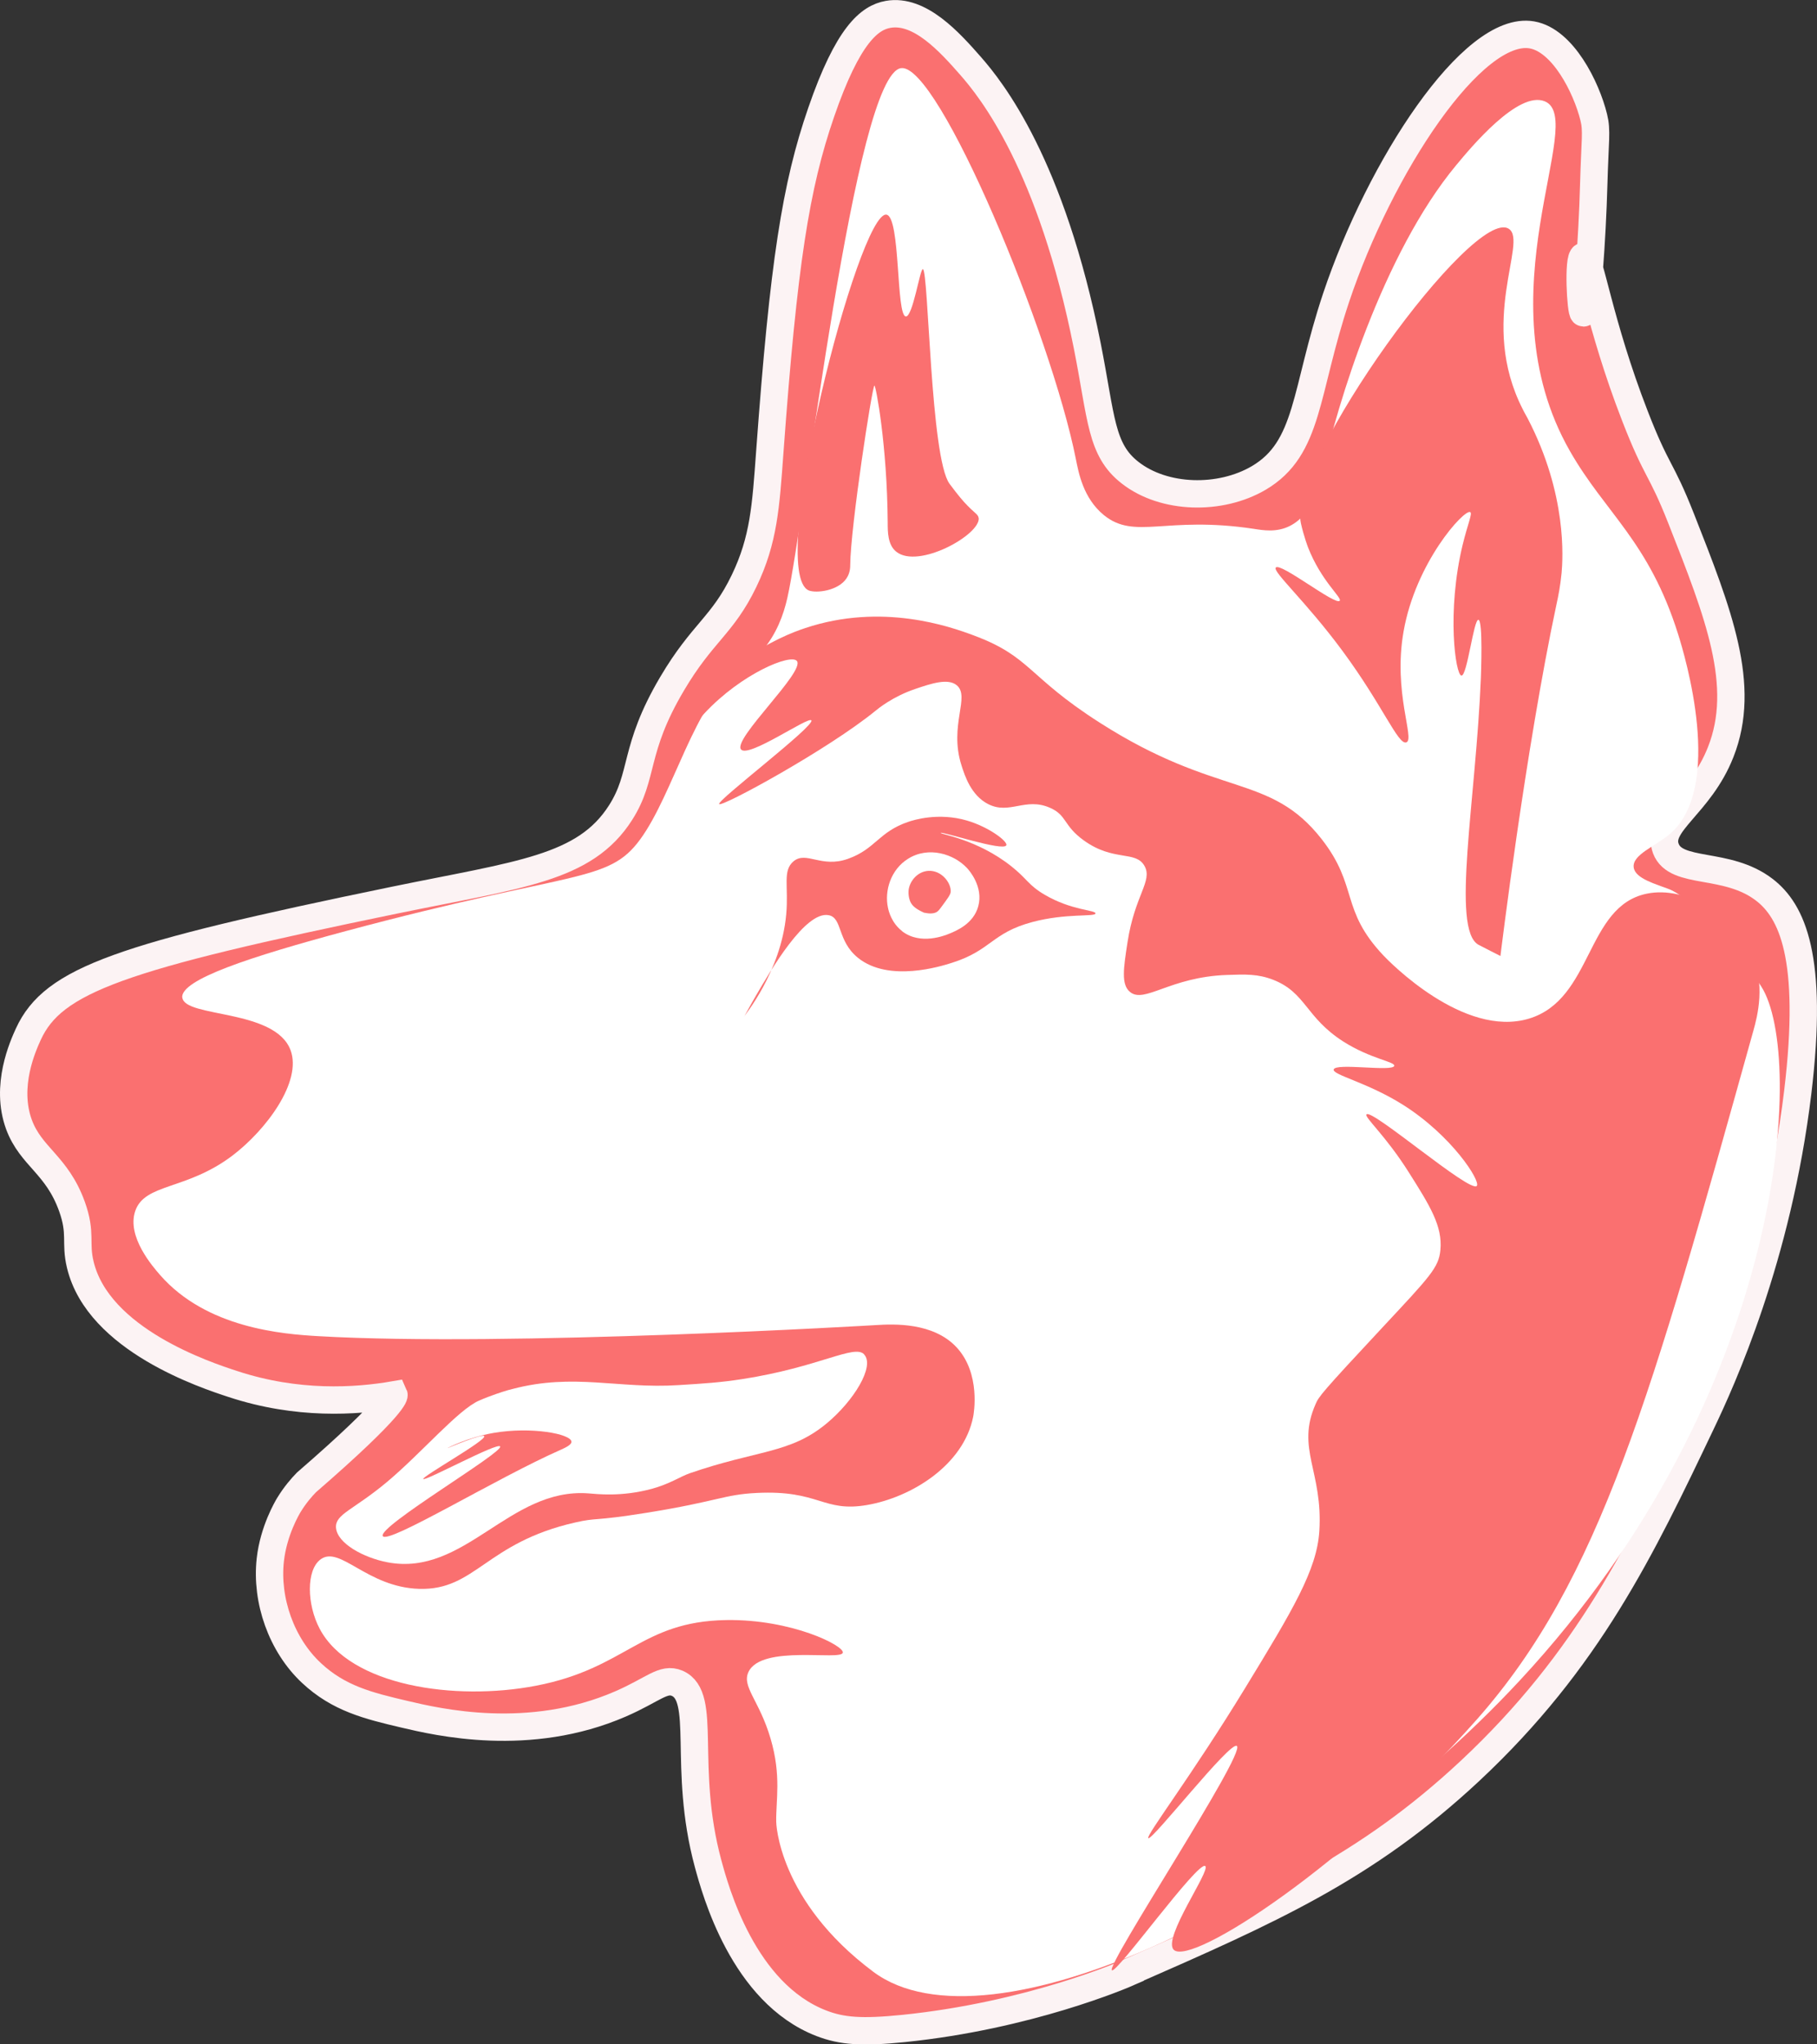 <?xml version="1.0" encoding="UTF-8"?>
<svg id="Layer_1" data-name="Layer 1" xmlns="http://www.w3.org/2000/svg" viewBox="0 0 132.82 149.42">
  <rect x="0" y="0" width="132.82" height="149.42" fill="#333333" stroke="none"/>
  <defs>
    <style>
      .cls-1 {
        stroke: #fcf3f4;
        stroke-miterlimit: 10;
        stroke-width: 2px;
      }

      .cls-1, .cls-2 {
        fill: #fa7070;
      }

      .cls-2, .cls-3 {
        stroke-width: 0px;
      }

      .cls-3 {
        fill: #fff;
      }
    </style>
  </defs>
  <g id="Layer_2" data-name="Layer 2">
    <path class="cls-1" d="m82.62,144.1c10.12-4.44,17.21-7.54,24.85-14.68,8.64-8.08,12.52-16.22,16.9-25.41,1.48-3.1,5.58-12.08,7.04-24.16,1.2-9.94-.44-13.27-2.43-14.81-2.75-2.12-6.47-1.06-7.21-3.02-.7-1.85,2.48-3.16,4.01-7.05,1.92-4.86-.16-10.13-2.88-17.04-1.51-3.84-1.77-3.35-3.39-7.53-2.65-6.82-3.3-11.75-3.76-11.67-.42.07-.21,4.13,0,4.14.24,0,.64-5.32.75-9.41.09-3.26.25-3.89,0-4.89-.54-2.19-2.26-5.63-4.52-6.02-4.33-.75-11.11,9.65-14.31,19.2-2.31,6.91-1.96,11-5.65,13.18-2.82,1.66-6.93,1.56-9.41-.38-2.16-1.68-2.08-3.96-3.13-9.26-2.63-13.27-7.01-18.74-8.54-20.48-1.52-1.73-3.71-4.17-6.02-3.76-1.36.24-2.94,1.49-4.89,7.15-1.86,5.39-2.75,10.99-3.76,24.85-.29,3.95-.43,6.4-1.88,9.41-1.58,3.28-3.04,3.75-5.27,7.53-2.86,4.84-2.01,6.67-3.76,9.41-2.62,4.11-7.38,4.51-16.56,6.4-20,4.12-24.91,5.81-26.73,9.79-.39.86-1.72,3.78-.68,6.61.88,2.36,2.77,2.92,3.87,5.98.72,2.01.21,2.6.61,4.26,1.32,5.49,9.17,8.07,11.16,8.72,4.71,1.55,8.98,1.27,11.77.79,0,0,.28.61-6.4,6.4-.36.37-.84.92-1.29,1.66-.1.17-1.11,1.85-1.35,3.99-.33,2.96.81,6.23,3.01,8.28,1.99,1.86,4.14,2.39,6.78,3.01,2.46.58,9.13,2.15,15.81-.75,2.41-1.05,3.13-1.94,4.14-1.51,2.24.97.35,6.11,2.26,13.18.53,1.95,2.56,9.46,8.28,11.67,1.5.58,2.96.69,6.02.38,9.09-.93,15.98-3.88,16.56-4.14v-.02Z"/>
  </g>
  <g id="Layer_3" data-name="Layer 3">
    <path class="cls-3" d="m13.33,72.91c.15,1.49,6.78.81,7.91,3.85.85,2.3-1.78,5.83-4.26,7.71-3.38,2.55-6.41,2-7.1,4.06-.62,1.87,1.29,4.05,1.83,4.67,3.39,3.87,8.92,4.31,11.56,4.46,13.88.8,40.77-.81,40.77-.81,1.28-.08,4.17-.21,5.88,1.62,1.79,1.92,1.26,4.86,1.22,5.07-.7,3.55-4.52,5.9-7.75,6.46-3.24.56-3.48-1.11-8.08-.88-2.42.12-2.77.6-8.05,1.45-3.99.64-3.57.33-5.22.71-6.53,1.48-7.28,4.97-11.4,4.85-3.82-.12-5.78-3.19-7.2-2.16-1.07.78-1.01,3.31-.07,5.08,2.21,4.18,9.89,5.3,15.81,4.16,6.62-1.27,7.65-4.7,13.91-4.8,4.79-.07,8.61,1.87,8.52,2.38-.1.62-5.95-.62-6.9,1.42-.5,1.08.8,2.07,1.62,4.87.8,2.72.38,4.52.41,6.09,0,0,.11,5.73,7.1,10.95,8.37,6.26,31.89-4.75,47.26-21.3,19.61-21.11,20.85-45.72,17.65-50.71-3.84-5.99-6.69-7.1-6.69-7.1-.99-.39-2.54-.78-2.64-1.62-.11-.92,1.59-1.54,2.64-2.43,3.99-3.41,1.11-13.01.61-14.6-2.14-6.81-5.32-8.85-7.91-13.39-6.54-11.45,1.33-24.23-1.83-25.56-1.94-.82-5.43,3.39-6.49,4.67-5.37,6.47-8.72,17.59-9.74,22.31-.18.83-.66,3.18-2.43,4.06-.97.48-1.93.31-2.64.2-6.45-.97-8.67.85-10.95-1.01-1.51-1.24-1.84-3.12-2.03-4.06-1.81-9.13-10.04-28.96-12.78-28.6-3.4.44-7.04,33.15-8.32,38.74-.28,1.23-.78,2.6-1.83,3.85-.79.95-1.59,1.46-1.83,1.62-3.11,2.11-4.66,8.85-7.1,12.17-2.36,3.22-4.8,2.21-21.5,6.69-7.03,1.89-12.1,3.55-11.97,4.87h.01Z"/>
  </g>
  <g id="Layer_4" data-name="Layer 4">
    <path class="cls-2" d="m109.68,69.87h0s1.83-15.08,4.11-25.76c.11-.5.26-1.22.36-2.23.09-1.04.42-5.71-2.47-11.28-.23-.44-.21-.36-.37-.69-3.28-6.43.39-12.25-1.01-13.18-2.58-1.72-16.17,17.1-15.21,21.5.22.99.53,1.79.53,1.79.97,2.47,2.5,3.67,2.31,3.89-.3.37-4.31-2.81-4.67-2.43-.27.29,2.19,2.46,4.87,6.09,2.97,4.02,4.07,6.9,4.67,6.69.65-.23-.99-3.65-.2-8.11.88-5.04,4.43-8.95,4.87-8.72.18.09-.18.86-.55,2.38-1.18,4.88-.53,9.54-.09,9.57.42.03.89-4.11,1.24-4.08.34.04.19,3.92.18,4.25-.36,8.91-2.19,18.37-.18,19.5.18.1,1.62.83,1.62.83h0Z"/>
    <path class="cls-2" d="m71.54,37.84c.18,1.22-4.42,3.79-6.03,2.48-.62-.5-.62-1.44-.62-2.13-.04-5.68-.87-10.01-.97-10.01-.16,0-1.75,10.35-1.77,13.12,0,.14,0,.57-.27.97-.61.92-2.21,1.1-2.75.89-3.16-1.28,3.66-27.8,5.67-27.47,1.04.17.69,7.42,1.42,7.44.51.01,1.03-3.49,1.24-3.46.42.06.55,13.79,1.95,15.69.64.87,1.06,1.33,1.06,1.33.77.84,1.02.88,1.06,1.15h.01Z"/>
    <path class="cls-2" d="m46.99,60.98c.16.05.9-4.99,4.52-8.86,2.7-2.89,6.29-4.36,6.74-3.81.63.77-4.72,5.72-4.08,6.47.55.64,4.92-2.43,5.14-2.13.28.4-6.92,5.86-6.74,6.12.18.25,7.95-3.98,11.43-6.82.18-.15,1.26-1.04,2.92-1.6,1.18-.4,2.37-.79,3.01-.27,1.02.83-.58,2.93.35,5.85.24.76.7,2.2,1.95,2.84,1.57.8,2.72-.52,4.52.27,1.26.55.96,1.3,2.48,2.39,2.18,1.57,3.78.71,4.43,1.86.62,1.1-.71,2.12-1.24,5.58-.29,1.88-.48,3.09.18,3.63,1.05.88,2.93-1.1,7.09-1.24,1.35-.05,2.26-.08,3.37.35,2.41.94,2.37,2.75,5.14,4.52,1.98,1.26,3.78,1.47,3.72,1.77-.1.46-4.31-.24-4.43.27-.09.4,2.44.93,5.05,2.57,3.58,2.25,5.72,5.6,5.41,5.94-.5.53-7.68-5.67-8.06-5.23-.18.2,1.38,1.52,3.1,4.25,1.54,2.44,2.47,3.92,2.3,5.67-.12,1.28-.76,1.93-4.25,5.67-4.44,4.76-4.64,5.04-4.87,5.58-1.45,3.28.55,4.91.27,9.31-.19,2.83-1.93,5.73-5.41,11.43-3.96,6.49-7.3,10.83-7.09,10.99.27.21,5.97-7.09,6.47-6.74.71.5-9.61,16.07-9.13,16.4.36.24,6.27-7.99,6.82-7.62.43.29-3.15,5.28-2.3,6.12,1.27,1.24,12.84-6.29,22.16-16.84,9.02-10.21,12.75-23.59,20.21-50.34.29-1.03.93-3.46-.18-5.76-1.27-2.64-4.73-4.85-7.62-4.25-4.46.92-3.92,7.71-8.6,9.13-4.79,1.45-10.27-4.22-10.64-4.61-3.19-3.38-1.81-5.04-4.52-8.51-3.8-4.85-7.56-2.97-16.22-8.51-5.31-3.39-5.02-4.82-9.22-6.38-1.71-.64-6.7-2.41-12.32-.53-.82.27-2.7.98-4.7,2.48-4.25,3.2-5.75,7.58-6.47,9.66-.57,1.65-.79,2.9-.71,2.92h.02Z"/>
  </g>
  <g id="Layer_5" data-name="Layer 5">
    <path class="cls-2" d="m54.41,74.28s.16-.29.44-.79c0,0,.17-.31.41-.72,1.1-1.89,3.61-6.2,5.31-5.88,1.03.19.61,1.88,2.15,3.12,2.26,1.82,6.09.61,6.87.36,2.88-.91,2.9-2.19,5.88-2.98,2.46-.66,4.6-.36,4.61-.63,0-.25-1.75-.21-3.71-1.36-1.2-.7-1.27-1.15-2.44-2.08-2.49-1.98-5.19-2.34-5.16-2.44.04-.14,4.59,1.38,4.79.9.12-.28-1.28-1.34-2.89-1.81-2.07-.6-3.87-.04-4.25.09-2.19.73-2.41,1.99-4.43,2.71-1.95.7-3.05-.59-3.98.18-.83.69-.35,1.83-.54,3.89-.38,4.21-3.1,7.44-3.07,7.45h.01Z"/>
    <path class="cls-3" d="m65.95,68.07c1.35,1.03,3.13.3,3.45.17.51-.21,1.76-.72,2.11-2,.39-1.43-.67-2.63-.81-2.78-.98-1.06-2.83-1.62-4.31-.7-1.28.79-1.75,2.35-1.48,3.59.05.25.26,1.11,1.04,1.71h0Z"/>
    <path class="cls-2" d="m67.58,66.71s.48.13.81-.01c.15-.06.24-.16.4-.38.45-.61.68-.91.7-1.11.07-.65-.65-1.61-1.62-1.56-.78.04-1.36.72-1.45,1.39,0,.04-.09.74.33,1.17.28.29.82.51.83.51h0Z"/>
  </g>
  <g id="Layer_6" data-name="Layer 6">
    <path class="cls-3" d="m63.16,98.99c.82.86-.76,3.42-2.76,5.07-2.67,2.2-5.03,1.91-9.98,3.62-.67.23-1.48.79-2.78,1.14-2.22.6-3.99.38-4.65.33-5.77-.42-9.01,6.11-14.66,5.04-1.74-.33-3.69-1.38-3.77-2.54-.06-.99,1.28-1.28,3.75-3.35,2.52-2.12,5.2-5.28,6.71-5.93.89-.39,1.84-.68,1.84-.68.19-.06.39-.12.61-.17,4.47-1.18,7.75,0,12.1-.28,1.93-.12,3.06-.19,4.68-.44,5.67-.88,8.2-2.57,8.92-1.81h-.01Z"/>
    <path class="cls-2" d="m32.73,105.84s2.55-1.09,2.67-.87c.16.31-4.56,2.95-4.46,3.13.11.19,5.43-2.7,5.62-2.38.26.43-8.95,5.85-8.58,6.55.35.65,8.29-4.23,13.04-6.32.26-.12.77-.34.75-.58-.04-.57-2.93-1.11-5.68-.64-1.94.34-3.36,1.1-3.36,1.1h0Z"/>
  </g>
</svg>
